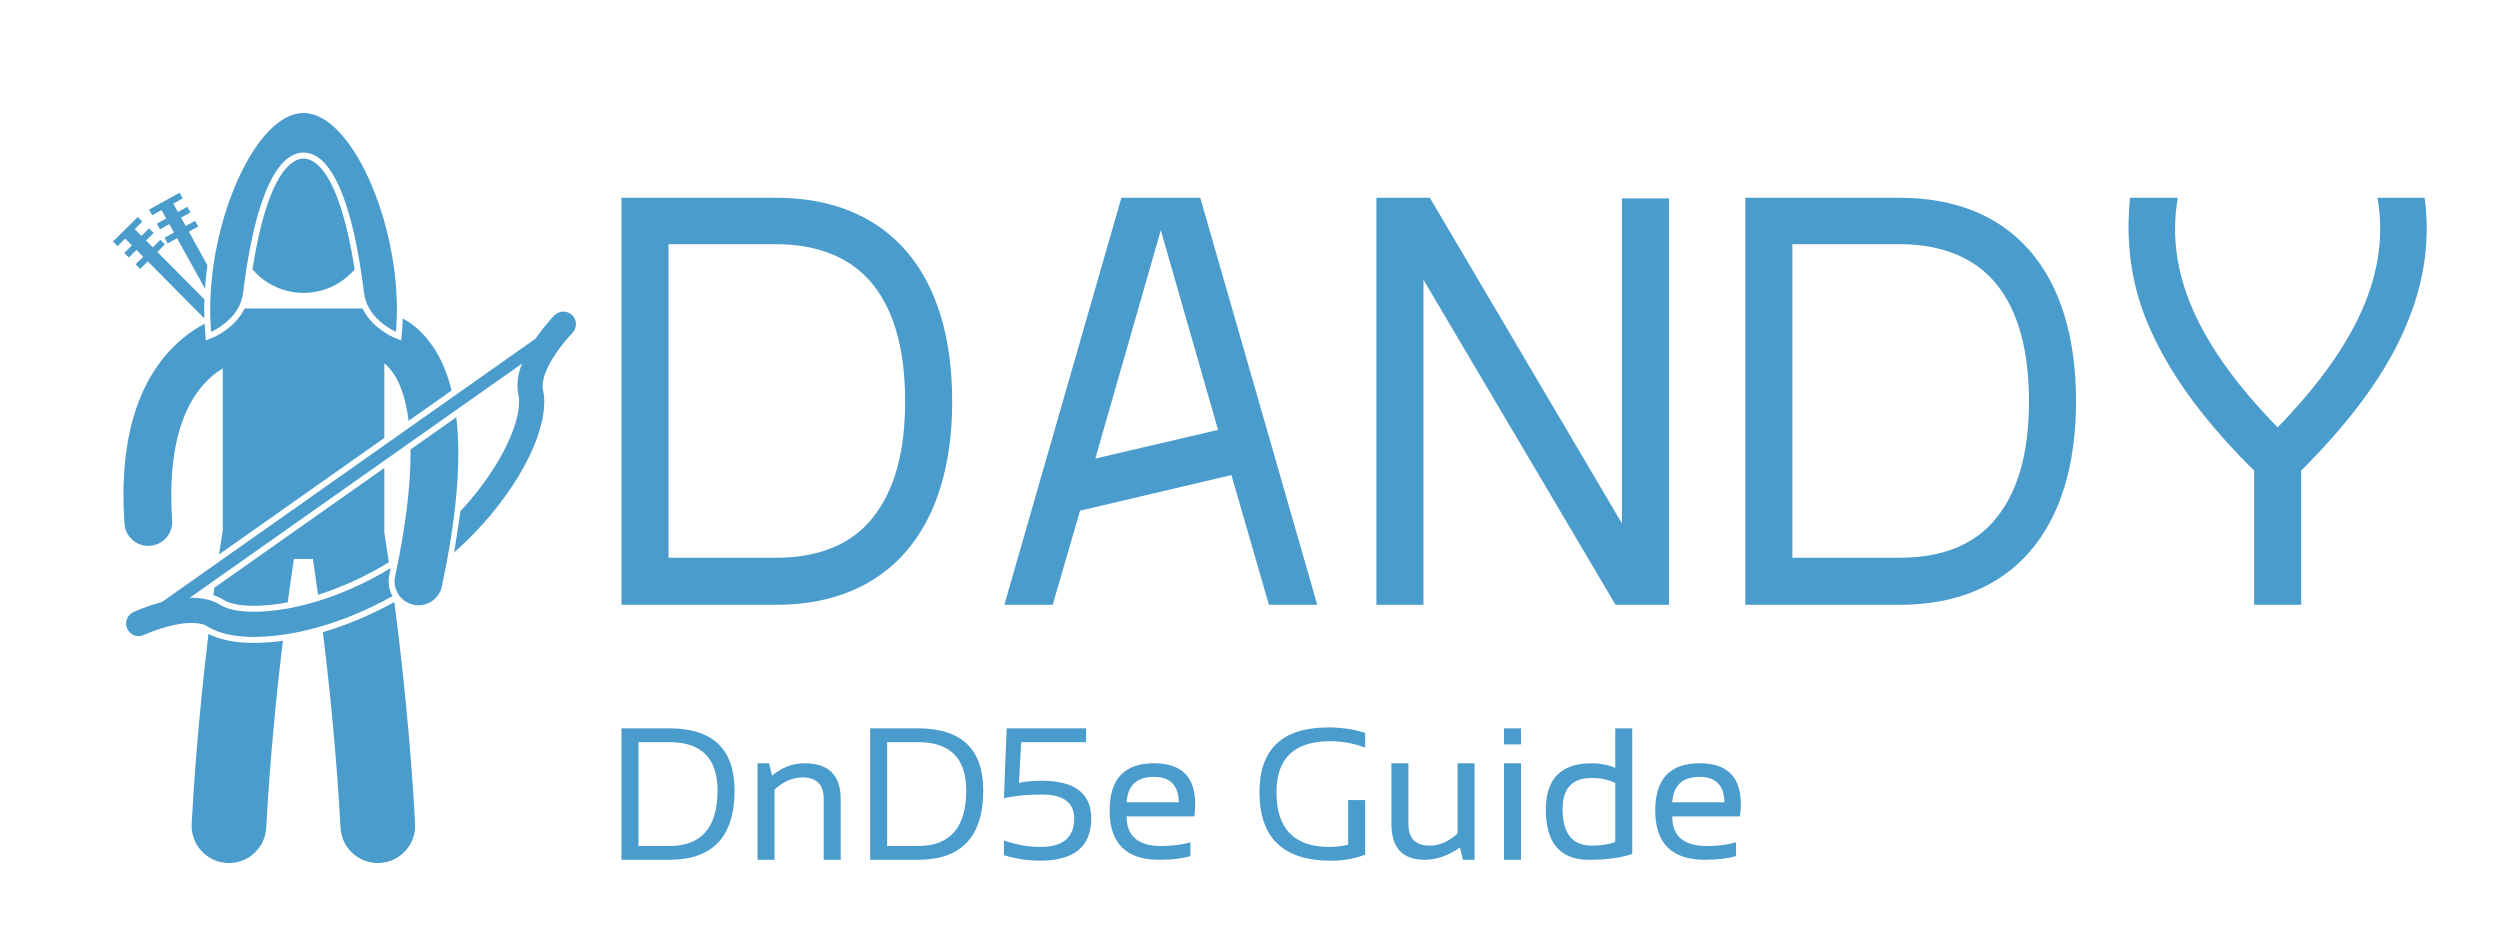 
		<svg xmlns="http://www.w3.org/2000/svg" xmlns:xlink="http://www.w3.org/1999/xlink" version="1.1" width="3179.641" height="1185.629">
			
			<g transform="scale(8.982) translate(10, 10)">
				<defs id="SvgjsDefs1734"/><g id="main_text" rel="mainfill" name="main_text" feature="main_text" xmlns:name="mainText_mainfill" groupName="main_text" fill="#4a9ccc" transform="translate(72.597, -14.418) scale(4.503)"><path d="M6.06 7.2 c3.52 0 5.54 2.32 5.54 6.4 c0 4.06 -2.02 6.4 -5.54 6.4 l-4.86 0 l0 -12.8 l4.86 0 z M9.1 17.26 c0.68 -0.84 1.02 -2.06 1.02 -3.66 s-0.34 -2.84 -1.02 -3.68 c-0.66 -0.82 -1.7 -1.26 -3.04 -1.26 l-3.38 0 l0 9.86 l3.38 0 c1.34 0 2.38 -0.42 3.04 -1.26 z M14.76 20 l-1.52 0 l3.68 -12.8 l2.48 0 l3.68 12.8 l-1.52 0 l-1.18 -4.08 l-4.76 1.12 z M18.16 8.22 l-2.06 7.18 l3.86 -0.9 z M34.14 20 l-1.68 0 l-6.04 -10.22 l0 10.22 l-1.48 0 l0 -12.8 l1.68 0 l6.04 10.24 l0 -10.22 l1.48 0 l0 12.78 z M41.4 7.2 c3.52 0 5.54 2.32 5.54 6.4 c0 4.06 -2.02 6.4 -5.54 6.4 l-4.86 0 l0 -12.8 l4.86 0 z M44.44 17.26 c0.68 -0.84 1.02 -2.06 1.02 -3.66 s-0.34 -2.84 -1.02 -3.68 c-0.66 -0.82 -1.7 -1.26 -3.04 -1.26 l-3.38 0 l0 9.86 l3.38 0 c1.34 0 2.38 -0.42 3.04 -1.26 z M57.9 7.2 c0.18 1.26 0 2.58 -0.5 3.82 c-0.6 1.54 -1.72 3.1 -3.38 4.76 l0 4.22 l-1.48 0 l0 -4.22 c-1.68 -1.66 -2.78 -3.22 -3.4 -4.76 c-0.48 -1.2 -0.64 -2.48 -0.5 -3.82 l1.5 0 c-0.4 2.32 0.6 4.62 3.14 7.22 c2.52 -2.6 3.54 -4.9 3.14 -7.22 l1.48 0 z"/></g><g id="slogan_text" rel="mainfill" name="slogan_text" feature="slogan_text" xmlns:name="sloganText_mainfill" groupName="slogan_text" fill="#4a9ccc" transform="translate(75.787, 79.777) scale(1.333)"><path d="M6.738 22.52 q5.127 0 5.127 -5.898 q0 -5.137 -5.127 -5.137 l-3.272 0 l0 11.035 l3.272 0 z M1.66 23.984 l0 -13.965 l5.078 0 q6.934 0 6.934 6.602 q0 7.363 -6.934 7.363 l-5.078 0 z M16.113 23.984 l0 -10.254 l1.221 0 l0.322 1.309 q1.572 -1.309 3.457 -1.309 q3.838 0 3.838 3.818 l0 6.436 l-1.807 0 l0 -6.465 q0 -2.285 -2.275 -2.285 q-1.553 0 -2.949 1.299 l0 7.451 l-1.807 0 z M33.154 22.52 q5.127 0 5.127 -5.898 q0 -5.137 -5.127 -5.137 l-3.272 0 l0 11.035 l3.272 0 z M28.076 23.984 l0 -13.965 l5.078 0 q6.934 0 6.934 6.602 q0 7.363 -6.934 7.363 l-5.078 0 z M42.578 10.019 l8.438 0 l0 1.465 l-6.894 0 l-0.234 4.316 q1.143 -0.215 2.402 -0.215 q5.273 0 5.273 4.004 q0 4.492 -5.469 4.492 q-1.855 0 -3.809 -0.586 l0 -1.562 q1.953 0.684 3.906 0.684 q3.564 0 3.564 -3.027 q0 -2.539 -3.467 -2.539 q-2.197 0 -4.004 0.391 z M58.232 13.73 q4.375 0 4.375 4.326 q0 0.615 -0.088 1.318 l-7.197 0 q0 3.145 3.672 3.145 q1.748 0 3.105 -0.391 l0 1.465 q-1.357 0.391 -3.301 0.391 q-5.283 0 -5.283 -5.244 q0 -5.01 4.717 -5.01 z M55.322 17.871 l5.547 0 q-0.059 -2.695 -2.637 -2.695 q-2.734 0 -2.91 2.695 z  M80.664 23.437 q-1.689 0.645 -3.643 0.645 q-7.588 0 -7.588 -7.275 q0 -6.885 7.324 -6.885 q2.1 0 3.906 0.586 l0 1.562 q-1.807 -0.684 -3.711 -0.684 q-5.713 0 -5.713 5.42 q0 5.811 5.625 5.811 q0.898 0 1.992 -0.234 l0 -4.746 l1.807 0 l0 5.801 z M92.285 13.73 l0 10.254 l-1.24 0 l-0.312 -1.309 q-1.865 1.309 -3.75 1.309 q-3.535 0 -3.535 -3.818 l0 -6.436 l1.807 0 l0 6.465 q0 2.285 2.266 2.285 q1.553 0 2.959 -1.299 l0 -7.451 l1.807 0 z M97.217 13.73 l0 10.254 l-1.807 0 l0 -10.254 l1.807 0 z M97.217 10.019 l0 1.709 l-1.807 0 l0 -1.709 l1.807 0 z M107.227 15.82 q-1.094 -0.527 -2.5 -0.527 q-3.096 0 -3.096 3.291 q0 3.896 3.096 3.896 q1.406 0 2.5 -0.381 l0 -6.279 z M109.033 23.369 q-1.865 0.615 -4.6 0.615 q-4.58 0 -4.58 -5.332 q0 -4.922 4.863 -4.922 q1.328 0 2.51 0.488 l0 -4.199 l1.807 0 l0 13.35 z M116.191 13.73 q4.375 0 4.375 4.326 q0 0.615 -0.088 1.318 l-7.197 0 q0 3.145 3.672 3.145 q1.748 0 3.105 -0.391 l0 1.465 q-1.357 0.391 -3.301 0.391 q-5.283 0 -5.283 -5.244 q0 -5.01 4.717 -5.01 z M113.281 17.871 l5.547 0 q-0.059 -2.695 -2.637 -2.695 q-2.734 0 -2.91 2.695 z"/></g><g id="SvgjsG1737" rel="mainfill" name="symbol" feature="symbol" xmlns:name="symbol_mainfill" fill="#4a9ccc" transform="translate(6, 6) scale(0.423)"><g><path d="M25.391,39.735l3.136-1.734l-1.048-1.896l-3.137,1.733l-1.553-2.808l3.137-1.734l-1.047-1.895l-3.137,1.734l-1.553-2.809   l3.137-1.734l-1.048-1.897l-10.211,5.644l1.048,1.897l3.136-1.734l1.552,2.809l-3.135,1.734l1.047,1.896l3.137-1.733l1.552,2.809   l-3.136,1.732l1.048,1.896l3.136-1.733l9.34,16.896c0.18-2.596,0.458-5.206,0.824-7.811L25.391,39.735z"/><path d="M4.068,42.036l2.26,2.277l-2.543,2.523l1.524,1.539l2.544-2.524l2.26,2.278l-2.545,2.522l1.525,1.539l2.545-2.523   l18.95,19.112c-0.068-2.097-0.059-4.228,0.016-6.375L14.834,46.5l2.544-2.523l-1.525-1.538l-2.545,2.522l-2.26-2.277l2.545-2.524   l-1.525-1.538l-2.545,2.523l-2.259-2.277l2.545-2.524l-1.525-1.538L0,43.021l1.525,1.538L4.068,42.036z"/><path d="M96.479,76.15l-2.523-1.055c-0.148-0.062-1.437-0.614-3.119-1.711c-2.33-1.52-5.415-4.089-7.275-7.861   c-0.011-0.023-0.022-0.047-0.032-0.07c-0.14-0.007-0.277-0.021-0.419-0.021H44.473c-0.141,0-0.278,0.014-0.417,0.021   c-0.112,0.231-0.229,0.456-0.351,0.677c-0.605,1.107-1.313,2.104-2.069,2.995c-0.701,0.826-1.441,1.561-2.179,2.208   c-0.403,0.353-0.805,0.683-1.199,0.984c-0.524,0.402-1.034,0.757-1.512,1.069c-0.349,0.228-0.678,0.429-0.986,0.61   c-1.177,0.691-2.014,1.051-2.131,1.1l-2.523,1.055l-0.24-2.726c-0.084-0.954-0.146-1.92-0.196-2.891   c-2.24,1.196-4.589,2.688-6.959,4.592c-5.266,4.247-10.447,10.501-14.169,19.181c-3.734,8.681-6.04,19.709-6.038,33.638   c0,3.029,0.107,6.2,0.335,9.52c0.289,4.222,3.805,7.453,7.975,7.453c0.183,0,0.368-0.006,0.553-0.019   c4.409-0.303,7.737-4.122,7.434-8.529c-0.204-2.971-0.297-5.775-0.297-8.425c0-12.185,2.007-20.967,4.735-27.314   c3.571-8.204,8.271-12.557,12.508-15.154v54.204c-0.252,1.566-0.686,4.321-1.243,8.086l2.604-1.835l20.264-14.282l32.465-22.88   V83.81c1.221,0.97,2.518,2.406,3.837,4.658c1.731,3.006,3.41,7.648,4.29,14.573l14.375-10.131   c-0.313-1.272-0.646-2.511-1.017-3.682c-3.068-9.818-8.436-16.241-14.009-19.698c-0.441-0.277-0.88-0.53-1.317-0.771   c-0.051,1.575-0.142,3.132-0.276,4.666L96.479,76.15z"/><path d="M44.576,177.323c-5.231-0.289-9.289-1.234-12.62-2.946c-2.089,17.41-4.323,39.667-5.62,63.528   c-0.374,6.894,4.912,12.785,11.806,13.159c0.231,0.013,0.461,0.018,0.689,0.018c6.592,0.001,12.108-5.159,12.47-11.822   c1.271-23.463,3.495-45.469,5.559-62.569c-3.296,0.449-6.521,0.695-9.63,0.695C46.324,177.387,45.438,177.364,44.576,177.323z"/><path d="M76.17,239.259c0.361,6.662,5.877,11.824,12.471,11.824c0.228,0,0.458-0.006,0.688-0.019   c6.893-0.374,12.177-6.265,11.806-13.159c-1.582-29.077-4.555-55.774-6.96-74.216c-7.812,4.349-15.936,7.76-23.92,10.096   C72.414,191.26,74.826,214.441,76.17,239.259z"/><path d="M90.836,118.818l-12.69,8.943l-11.763,8.29l-4.611,3.25l-14.162,9.98l-13.683,9.644c-0.109,0.803-0.219,1.622-0.331,2.465   c1.255,0.428,2.431,0.968,3.521,1.651c1.152,0.759,3.928,1.684,8.077,1.875c0.688,0.034,1.392,0.053,2.118,0.053   c3.366,0,7.209-0.412,11.184-1.154c0.745-5.579,1.42-10.263,1.949-13.805c0.038-0.25,0.074-0.49,0.11-0.729h6.362   c0.467,3.098,1.056,7.147,1.716,11.994c8.07-2.535,16.17-6.256,23.714-10.903c-0.657-4.54-1.186-7.947-1.511-9.989V118.818z"/><path d="M59.635,133.207l-20.177,14.22l-4.354,3.069L16.325,163.73c-5.357,1.398-9.334,3.307-9.51,3.35   c-2.11,0.977-3.027,3.481-2.048,5.593c0.107,0.233,0.236,0.454,0.38,0.658c1.149,1.631,3.335,2.261,5.21,1.391l0.002-0.001   c0,0,0.189-0.088,0.623-0.273c1.517-0.651,5.625-2.276,9.957-3.144c4.356-0.944,8.764-0.77,10.603,0.545   c0.218,0.136,0.45,0.254,0.674,0.381c3.415,1.93,7.604,2.829,12.456,3.097c3.753,0.18,7.947-0.051,12.439-0.704   c4.078-0.593,8.41-1.554,12.892-2.876c7.579-2.236,15.584-5.545,23.566-10.023c-1.101-1.942-1.559-4.251-1.159-6.597   c0.024-0.14,0.038-0.28,0.068-0.421c0.096-0.448,0.193-0.915,0.289-1.393c0.065-0.318,0.129-0.641,0.194-0.97   c-0.102,0.062-0.203,0.124-0.305,0.186c-8.005,4.846-16.149,8.395-23.752,10.755c-2.893,0.898-5.71,1.633-8.407,2.194   c-0.77,0.161-1.53,0.306-2.28,0.44c-4.937,0.882-9.414,1.189-13.115,0.995c-4.263-0.196-7.476-1.144-9.05-2.178   c-0.882-0.553-1.795-0.98-2.723-1.324c-2.281-0.845-4.661-1.129-6.961-1.136c-0.231,0.002-0.461,0.008-0.692,0.016l8.62-6.075   l9.862-6.95l17.252-12.159l7.572-5.337l4.273-3.012l17.58-12.389l8.689-6.124l15.107-10.647l22.307-15.721   c-0.085,0.223-0.186,0.436-0.268,0.661c-1.076,3.049-1.714,6.432-0.938,9.944c0.445,1.832,0.256,5.177-0.992,9.256   c-2.427,8.209-8.768,19.14-18.455,29.569c-0.142,1.002-0.316,2.219-0.515,3.579c-0.429,2.933-0.977,6.547-1.578,10.22   c9.02-7.969,16.138-16.677,21.205-24.961c3.426-5.61,5.92-11.024,7.412-15.983c1.47-4.967,2.027-9.469,1.14-13.535   c-0.302-1.264-0.112-3.126,0.657-5.262c1.121-3.191,3.438-6.756,5.477-9.392c1.019-1.323,1.962-2.427,2.642-3.19   c0.339-0.381,0.613-0.676,0.797-0.871c0.18-0.195,0.254-0.269,0.254-0.269c1.631-1.659,1.606-4.325-0.05-5.954   c-1.658-1.631-4.323-1.607-5.954,0.051c-0.104,0.109-3.225,3.273-6.339,7.816l-27.611,19.46l-14.612,10.298l-8.375,5.903   L59.635,133.207z"/><path d="M113.598,139.063c0.168-1.165,0.325-2.31,0.47-3.438c0.144-1.11,0.276-2.203,0.398-3.278   c0.084-0.741,0.17-1.483,0.244-2.208c0.001-0.011,0.003-0.023,0.004-0.034h0.002c0,0,0-0.001,0-0.001   c0.601-5.895,0.88-11.246,0.88-16.12c-0.001-4.43-0.243-8.448-0.674-12.14l-15.338,10.81c0.005,0.442,0.015,0.875,0.015,1.33   c0,4.263-0.247,9.075-0.8,14.49h0.001c0,0,0,0.001,0,0.001c-0.001,0.005-0.001,0.01-0.002,0.015   c-0.597,5.827-1.556,12.357-2.944,19.638c-0.172,0.9-0.351,1.814-0.537,2.738c-0.188,0.94-0.388,1.9-0.59,2.865   c-0.098,0.467-0.189,0.922-0.291,1.395c-0.427,1.995-0.064,3.97,0.869,5.615c0.33,0.583,0.726,1.128,1.191,1.612   c1.067,1.11,2.466,1.925,4.085,2.272c0.564,0.121,1.129,0.18,1.684,0.18c3.692,0,7.012-2.569,7.818-6.324   c0.469-2.188,0.896-4.309,1.3-6.392c0.2-1.031,0.391-2.049,0.576-3.055C112.591,145.566,113.138,142.243,113.598,139.063z"/><path d="M58.691,59.643c8.469,1.971,16.93-1.127,22.214-7.312c-5.229-33.258-13.582-37.083-17.113-37.083   c-3.531,0-11.884,3.825-17.113,37.083C49.691,55.869,53.819,58.509,58.691,59.643z"/><path d="M32.621,69.551c0.019,0.45,0.042,0.9,0.068,1.348c0.046,0.788,0.1,1.572,0.168,2.352c0,0,0.571-0.241,1.442-0.727   c0.781-0.436,1.805-1.08,2.892-1.928c0.026-0.021,0.053-0.042,0.079-0.063c0.254-0.2,0.507-0.409,0.765-0.631   c0.875-0.757,1.755-1.639,2.553-2.669c0.149-0.193,0.286-0.403,0.429-0.605c0.132-0.188,0.27-0.366,0.396-0.562   c1.05-1.638,1.855-3.57,2.133-5.814c0.26-2.095,0.722-5.771,1.453-10.164c1.879-11.293,5.564-27.358,12.32-33.893   c1.905-1.843,4.049-2.944,6.472-2.944c2.423,0,4.567,1.101,6.472,2.944c6.759,6.538,10.445,22.617,12.323,33.911   c0.729,4.384,1.19,8.053,1.449,10.145c0.249,2.008,0.932,3.753,1.823,5.274c0.105,0.179,0.201,0.368,0.312,0.541   c1.222,1.904,2.772,3.398,4.221,4.528c2.3,1.796,4.334,2.656,4.334,2.656c0.159-1.805,0.253-3.636,0.295-5.481   C95.725,36.221,79.76,0,63.791,0C50.126,0,36.463,26.526,33.247,53.949c-0.318,2.715-0.535,5.439-0.639,8.147   c-0.029,0.758-0.048,1.515-0.059,2.27C32.524,66.107,32.547,67.837,32.621,69.551z"/></g></g>
			</g>
		</svg>
	